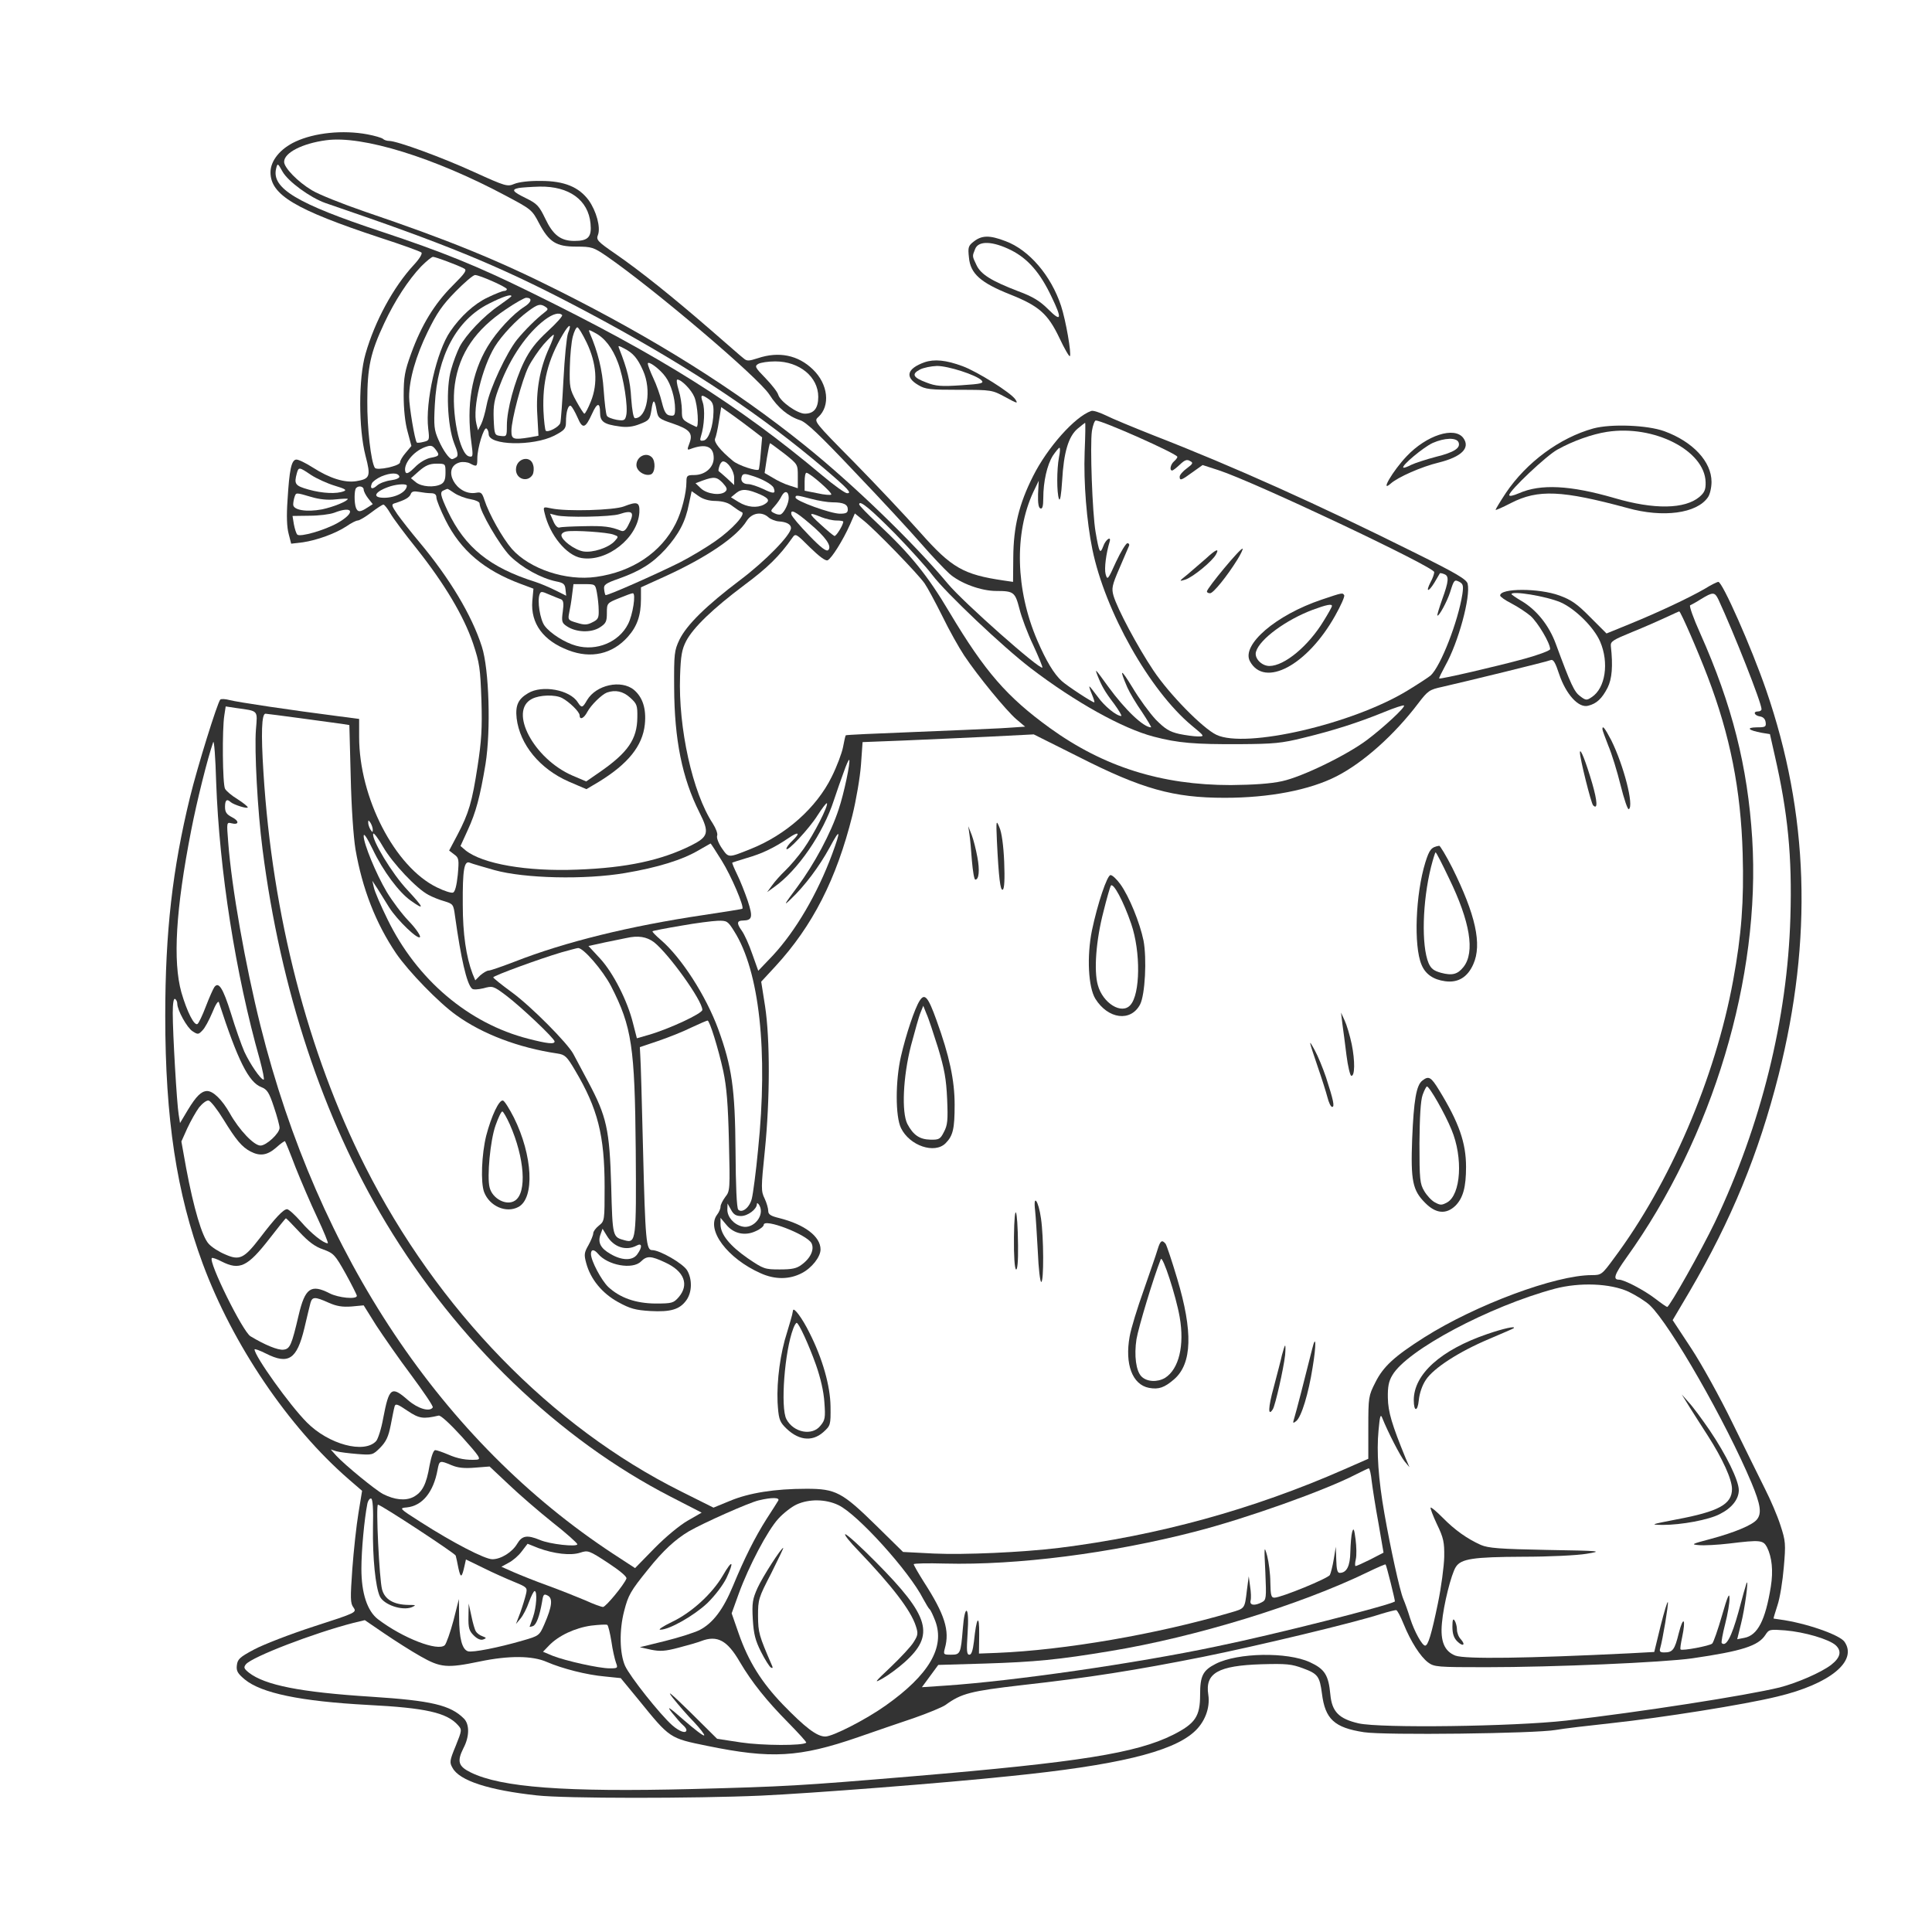 <?xml version="1.0" ?><!DOCTYPE svg  PUBLIC '-//W3C//DTD SVG 20010904//EN'  'http://www.w3.org/TR/2001/REC-SVG-20010904/DTD/svg10.dtd'><svg height="850pt" preserveAspectRatio="xMidYMid meet" version="1.0" viewBox="0 0 850 850" width="850pt" xmlns="http://www.w3.org/2000/svg">
<rect x="0" y="0" width="850" height="850" fill="#333333" stroke="none"/>
<g fill="#ffffff" stroke="none" transform="translate(0,850) scale(0.1,-0.1)">
<path d="M0 4250 l0 -4250 4250 0 4250 0 0 4250 0 4250 -4250 0 -4250 0 0 -4250z m1616 3659 c32 -6 63 -15 69 -20 5 -5 17 -9 27 -9 35 0 232 -72 374 -137 139 -63 146 -65 177 -52 19 8 66 14 117 13 103 0 167 -27 210 -85 34 -48 53 -119 41 -152 -9 -22 -3 -29 77 -84 110 -76 251 -189 417 -333 72 -62 137 -120 147 -127 14 -12 22 -12 62 1 92 31 177 14 242 -49 68 -65 78 -161 24 -210 -20 -18 -19 -20 158 -199 98 -100 229 -239 291 -309 138 -156 190 -185 367 -211 l41 -6 1 108 c1 134 25 234 87 357 63 126 184 262 256 287 8 3 36 -6 63 -19 27 -14 122 -53 210 -88 355 -138 730 -307 1149 -516 186 -92 229 -118 234 -137 14 -57 -41 -259 -98 -360 -16 -30 -29 -55 -27 -57 5 -4 252 53 376 87 62 17 112 36 112 42 0 27 -54 117 -86 146 -19 16 -57 41 -84 55 -28 14 -50 30 -50 35 0 33 171 33 261 0 52 -19 78 -37 135 -95 l72 -72 103 42 c125 51 261 115 330 155 27 17 54 30 59 30 18 0 145 -287 210 -475 188 -545 206 -1096 55 -1695 -88 -347 -208 -638 -391 -951 l-75 -127 81 -123 c45 -68 127 -216 182 -329 55 -113 120 -243 143 -290 24 -47 55 -119 68 -160 23 -70 24 -82 15 -185 -5 -60 -17 -136 -28 -168 -10 -31 -18 -57 -17 -58 1 0 13 -2 27 -4 113 -15 263 -67 285 -98 59 -85 -64 -186 -295 -241 -146 -36 -508 -93 -729 -117 -102 -11 -213 -24 -246 -30 -90 -16 -753 -24 -844 -10 -131 20 -171 58 -185 170 -10 76 -18 87 -83 111 -51 19 -73 21 -183 18 -191 -6 -249 -39 -234 -134 9 -59 -16 -123 -64 -165 -99 -88 -343 -146 -807 -193 -294 -31 -878 -76 -1097 -86 -295 -13 -864 -13 -986 1 -212 23 -341 65 -371 121 -14 24 -13 32 14 97 28 70 28 71 9 92 -49 54 -141 75 -395 88 -298 16 -469 52 -542 112 -31 26 -38 37 -35 62 3 27 12 36 76 70 39 21 157 67 262 101 189 61 190 62 175 84 -14 18 -14 41 -5 169 6 81 18 192 27 246 l16 98 -59 51 c-265 230 -510 592 -642 948 -115 311 -165 637 -165 1090 0 371 32 647 109 963 33 135 120 414 133 429 4 4 22 3 41 -2 33 -9 275 -45 478 -71 l92 -12 0 -79 c0 -268 157 -572 342 -662 32 -16 64 -26 71 -23 9 3 16 31 21 78 6 68 5 75 -16 90 l-22 17 36 68 c51 97 65 146 89 302 17 111 21 166 17 292 -5 141 -8 163 -37 250 -41 120 -125 261 -247 415 -53 66 -106 137 -117 157 -12 21 -26 38 -30 38 -5 0 -29 -16 -54 -35 -25 -19 -52 -35 -59 -35 -7 0 -29 -11 -49 -25 -48 -32 -131 -62 -193 -71 l-51 -6 -11 43 c-8 29 -10 79 -5 149 8 134 17 174 37 178 9 2 43 -15 76 -36 72 -46 138 -67 189 -59 61 10 65 21 41 112 -31 120 -31 341 0 448 41 144 123 295 213 392 25 27 38 49 33 54 -5 5 -88 35 -184 66 -372 123 -480 188 -480 287 0 51 43 104 110 135 84 39 208 52 316 32z m2808 -470 c103 -38 200 -151 244 -284 21 -63 47 -213 39 -222 -3 -3 -24 33 -46 80 -51 107 -90 141 -218 192 -128 51 -174 91 -180 162 -5 45 -3 52 22 71 35 27 69 28 139 1z m-189 -550 c65 -24 213 -117 232 -146 13 -20 9 -19 -44 10 -58 31 -59 32 -203 32 -128 0 -149 2 -180 21 -60 35 -50 72 27 100 44 15 95 10 168 -17z m3087 -286 c126 -46 208 -134 208 -223 0 -25 -7 -56 -16 -68 -49 -71 -197 -91 -354 -47 -288 78 -393 83 -512 22 -37 -19 -68 -33 -68 -30 0 3 20 36 45 74 91 135 237 243 385 284 78 21 237 15 312 -12z m-884 -30 c32 -44 -8 -83 -108 -108 -75 -18 -180 -64 -212 -93 -48 -42 10 57 71 121 87 92 210 132 249 80z" id="1"/>
<path d="M1435 7883 c-105 -14 -185 -55 -185 -95 0 -26 60 -88 122 -125 29 -18 134 -60 233 -94 368 -125 582 -212 849 -346 425 -213 778 -434 1086 -682 214 -172 480 -429 630 -609 68 -82 405 -380 416 -369 2 2 -16 46 -40 98 -25 52 -52 124 -61 161 -19 73 -25 78 -102 78 -67 0 -159 34 -206 76 -23 21 -80 81 -125 133 -46 53 -176 194 -290 313 -155 164 -214 220 -241 229 -53 17 -99 55 -136 113 -47 74 -510 467 -719 611 -55 37 -63 40 -130 40 -89 0 -120 19 -165 104 -30 58 -35 61 -144 119 -316 169 -634 267 -792 245z" id="2"/>
<path d="M1215 7759 c-22 -87 91 -155 463 -278 271 -90 421 -151 657 -267 571 -280 910 -493 1283 -806 51 -43 100 -78 109 -78 22 0 7 17 -101 109 -273 232 -570 431 -966 647 -375 203 -593 299 -1035 454 -82 28 -170 59 -194 67 -67 24 -163 94 -188 138 -21 38 -22 38 -28 14z" id="3"/>
<path d="M2283 7673 c-35 -7 -28 -16 31 -45 49 -24 58 -34 85 -90 34 -72 68 -98 128 -98 61 0 77 17 71 77 -10 103 -94 164 -223 162 -38 -1 -80 -4 -92 -6z" id="4"/>
<path d="M1853 7328 c-57 -60 -116 -151 -162 -249 -61 -130 -75 -194 -75 -344 -1 -117 16 -266 33 -293 8 -14 111 8 111 24 0 7 11 26 25 42 l25 30 -17 64 c-11 39 -17 99 -17 158 0 82 5 108 33 185 45 124 102 218 182 298 57 57 65 69 50 76 -26 14 -125 51 -136 51 -6 0 -29 -19 -52 -42z" id="5"/>
<path d="M2004 7217 c-58 -59 -82 -94 -123 -178 -51 -105 -81 -208 -81 -286 0 -40 25 -192 34 -200 2 -2 15 -1 30 3 25 6 26 8 20 58 -14 117 37 341 97 428 45 66 105 121 164 149 33 16 66 29 73 29 6 0 12 3 12 8 -1 9 -120 62 -140 62 -8 0 -47 -33 -86 -73z" id="6"/>
<path d="M2151 7164 c-142 -71 -227 -229 -238 -445 -5 -93 -3 -111 16 -154 21 -48 48 -85 60 -85 3 0 12 4 18 8 10 6 8 21 -9 62 -30 78 -37 245 -13 325 9 33 26 77 37 99 27 52 106 136 174 182 30 21 54 39 54 41 0 10 -36 -1 -99 -33z" id="7"/>
<path d="M2227 7140 c-135 -90 -207 -195 -226 -332 -17 -119 21 -308 63 -316 17 -4 18 1 10 60 -23 165 1 306 71 423 40 67 113 145 163 176 31 20 35 39 7 39 -7 0 -47 -22 -88 -50z" id="8"/>
<path d="M2324 7131 c-52 -38 -116 -106 -147 -156 -56 -92 -99 -269 -81 -340 l7 -28 14 27 c7 14 18 52 24 84 13 71 88 231 134 288 36 44 85 92 120 119 17 13 18 16 5 25 -23 15 -34 12 -76 -19z" id="9"/>
<path d="M2397 7093 c-78 -59 -151 -165 -197 -286 -26 -66 -30 -90 -28 -150 3 -70 4 -72 31 -75 26 -3 27 -2 27 46 0 69 34 194 75 279 26 53 53 88 105 136 38 35 67 67 63 71 -13 13 -41 5 -76 -21z" id="10"/>
<path d="M2476 7028 c-66 -112 -90 -210 -85 -336 2 -44 7 -83 10 -87 10 -9 58 16 64 34 3 9 9 95 14 191 5 96 14 188 20 204 18 45 5 42 -23 -6z" id="11"/>
<path d="M2520 7019 c-6 -23 -12 -83 -13 -134 -2 -87 0 -98 28 -149 17 -31 33 -56 36 -56 4 0 17 25 29 55 31 78 25 166 -19 258 -18 37 -36 67 -41 67 -5 0 -14 -18 -20 -41z" id="12"/>
<path d="M2595 7034 c35 -81 55 -160 61 -251 4 -56 10 -106 14 -112 3 -7 23 -14 43 -18 32 -5 37 -3 42 19 9 36 -11 166 -36 232 -24 65 -59 110 -102 132 -28 15 -29 15 -22 -2z" id="13"/>
<path d="M2391 6984 c-22 -26 -52 -70 -66 -98 -29 -59 -75 -233 -75 -282 0 -37 8 -40 82 -28 l37 7 -5 91 c-7 105 11 205 51 293 14 31 24 58 21 60 -2 2 -22 -17 -45 -43z" id="14"/>
<path d="M2725 6964 c34 -86 48 -141 52 -216 4 -55 10 -88 17 -88 53 1 74 124 35 210 -24 54 -44 77 -83 97 -27 14 -28 14 -21 -3z" id="15"/>
<path d="M2850 6900 c0 -6 11 -35 24 -63 14 -29 31 -77 38 -107 11 -44 19 -56 36 -58 19 -3 22 1 22 30 0 46 -18 108 -42 140 -23 33 -78 74 -78 58z" id="16"/>
<path d="M3336 6899 c-17 -10 -14 -16 32 -63 27 -28 53 -61 56 -73 9 -30 84 -83 117 -83 40 0 59 24 59 74 0 88 -83 156 -189 156 -31 0 -64 -5 -75 -11z" id="17"/>
<path d="M2986 6783 c8 -25 14 -65 14 -88 0 -42 0 -43 63 -73 13 -7 7 95 -8 131 -13 32 -57 77 -75 77 -5 0 -2 -21 6 -47z" id="18"/>
<path d="M3092 6729 c10 -30 7 -101 -8 -148 -6 -19 -4 -22 12 -19 22 4 42 63 43 125 1 32 -4 45 -21 57 -33 23 -38 20 -26 -15z" id="19"/>
<path d="M2866 6696 c-7 -42 -10 -46 -52 -62 -30 -12 -58 -15 -89 -10 -68 9 -85 21 -85 61 0 46 -13 44 -35 -5 -30 -66 -42 -69 -64 -17 -11 25 -24 47 -29 51 -12 7 -22 -26 -22 -71 0 -29 -6 -36 -52 -60 -94 -47 -288 -43 -288 7 0 10 -4 21 -10 25 -11 7 -40 -86 -40 -132 0 -36 -2 -38 -32 -22 -11 6 -31 8 -44 5 -85 -22 -17 -150 71 -134 21 4 26 0 36 -31 20 -62 80 -169 121 -216 78 -88 238 -142 371 -123 158 22 286 107 350 235 26 51 47 134 47 183 0 27 3 30 34 30 48 0 86 33 86 75 0 52 -36 65 -104 39 -13 -5 -13 -1 -3 25 17 45 2 62 -74 88 -60 20 -64 24 -70 57 -9 52 -16 53 -23 2z m2 -208 c17 -17 15 -67 -4 -75 -26 -10 -64 14 -64 41 0 37 43 59 68 34z m-522 -35 c4 -14 2 -33 -3 -42 -22 -35 -73 -19 -73 23 0 50 65 66 76 19z m467 -207 c-7 -113 -143 -220 -255 -201 -66 11 -140 102 -162 198 -7 28 -6 28 31 20 67 -14 274 -8 318 9 59 23 70 19 68 -26z" id="20"/>
<path d="M2725 6238 c-36 -12 -239 -16 -278 -5 l-27 7 14 -32 c8 -20 19 -31 27 -29 8 3 57 5 109 6 88 2 117 -2 162 -20 12 -5 21 2 32 24 30 57 21 69 -39 49z" id="21"/>
<path d="M2493 6162 c-13 -2 -23 -9 -23 -17 0 -21 57 -64 96 -71 41 -7 112 16 139 46 17 19 17 20 -6 28 -26 10 -170 20 -206 14z" id="22"/>
<path d="M3163 6647 c-5 -34 -13 -69 -17 -77 -6 -15 22 -51 79 -98 24 -20 104 -46 113 -38 2 2 6 35 9 73 l6 69 -39 30 c-22 17 -62 47 -90 67 l-51 36 -10 -62z" id="23"/>
<path d="M4804 6604 c-9 -62 2 -363 16 -444 16 -93 20 -100 34 -63 10 29 36 47 28 20 -16 -53 -24 -118 -18 -142 8 -29 10 -27 46 53 21 45 44 82 50 82 7 0 10 -6 7 -12 -3 -7 -22 -51 -42 -98 -33 -76 -35 -89 -26 -121 17 -58 106 -225 175 -328 70 -105 217 -255 278 -284 129 -61 597 47 839 194 46 28 92 58 103 67 44 40 121 237 140 359 5 36 3 44 -13 53 -22 11 -24 10 -41 -45 -13 -41 -50 -109 -56 -103 -2 2 8 34 21 71 29 80 31 103 9 111 -9 4 -18 5 -19 4 -1 -2 -12 -20 -24 -41 -27 -44 -40 -43 -17 2 9 16 16 36 16 44 0 23 -794 398 -948 448 l-71 23 -45 -32 c-49 -36 -56 -38 -56 -19 0 7 14 24 31 36 28 21 30 25 14 33 -13 8 -23 4 -44 -16 -15 -14 -30 -26 -34 -26 -13 0 -7 27 8 40 8 7 15 16 15 20 0 13 -330 160 -359 160 -5 0 -13 -21 -17 -46z m640 -566 c-46 -74 -106 -148 -120 -148 -8 0 -14 3 -14 8 0 14 150 195 157 188 2 -2 -8 -24 -23 -48z m-94 23 c-15 -29 -101 -100 -135 -111 -29 -9 -29 -8 10 23 21 18 57 49 80 69 44 41 61 48 45 19z m564 -180 c3 -5 -15 -46 -40 -90 -122 -218 -311 -319 -375 -200 -38 72 114 203 316 271 92 31 92 31 99 19z" id="24"/>
<path d="M5775 5817 c-117 -44 -233 -129 -249 -184 -9 -28 24 -63 59 -63 66 0 172 88 239 199 20 32 36 61 36 65 0 10 -23 6 -85 -17z" id="25"/>
<path d="M4741 6614 c-40 -34 -61 -103 -68 -229 -4 -63 -9 -92 -14 -80 -10 27 -10 129 0 183 5 23 6 42 2 42 -3 0 -16 -16 -29 -35 -25 -40 -42 -113 -42 -187 0 -35 -4 -48 -12 -45 -9 2 -12 23 -11 63 l3 59 -24 -50 c-84 -181 -78 -429 17 -651 40 -93 74 -149 108 -180 24 -22 134 -94 143 -94 3 0 -2 16 -10 35 -8 19 -13 35 -11 35 2 0 18 -21 37 -46 29 -41 82 -84 103 -84 4 0 -10 24 -31 53 -42 55 -55 79 -73 124 -13 34 -12 33 46 -47 75 -103 156 -180 189 -180 3 0 -15 30 -40 68 -26 37 -54 85 -64 107 -37 86 -30 86 22 1 29 -49 76 -113 103 -142 42 -42 60 -53 103 -63 29 -6 66 -11 83 -11 30 0 29 1 -28 48 -185 154 -381 502 -437 775 -25 122 -39 293 -34 428 3 71 4 129 2 129 -1 0 -16 -12 -33 -26z" id="26"/>
<path d="M3374 6485 l-10 -66 36 -21 c19 -12 52 -28 73 -34 l37 -12 0 53 c0 52 0 52 -59 99 -33 25 -61 46 -63 46 -2 0 -8 -29 -14 -65z" id="27"/>
<path d="M1870 6533 c-54 -20 -98 -78 -86 -110 4 -10 16 -4 41 21 20 21 49 38 70 42 38 7 41 11 21 37 -14 18 -21 19 -46 10z" id="28"/>
<path d="M3165 6449 c-4 -11 -5 -21 -3 -22 2 -1 18 -15 36 -31 l32 -30 0 32 c0 30 -28 72 -49 72 -5 0 -13 -9 -16 -21z" id="29"/>
<path d="M1844 6428 l-36 -32 22 -18 c25 -20 81 -24 111 -8 14 8 19 21 19 50 0 40 0 40 -40 40 -30 0 -48 -8 -76 -32z" id="30"/>
<path d="M1306 6418 c-13 -48 -8 -55 52 -72 61 -17 124 -20 155 -7 14 5 4 11 -40 24 -33 10 -79 31 -104 47 -53 36 -55 36 -63 8z" id="31"/>
<path d="M1678 6404 c-20 -9 -39 -23 -42 -31 -10 -24 2 -28 23 -9 11 10 38 20 61 23 23 3 39 10 37 17 -6 17 -38 17 -79 0z" id="32"/>
<path d="M3264 6405 c-8 -20 4 -35 28 -35 12 0 41 -10 65 -21 47 -23 57 -22 47 4 -6 16 -55 43 -106 57 -22 7 -30 5 -34 -5z" id="33"/>
<path d="M3540 6381 l0 -40 56 -11 c30 -7 58 -9 61 -6 7 7 -93 95 -109 96 -5 0 -8 -18 -8 -39z" id="34"/>
<path d="M3092 6386 l-32 -12 24 -23 c27 -25 88 -33 108 -13 9 9 6 17 -12 37 -26 27 -38 29 -88 11z" id="35"/>
<path d="M1719 6361 c-69 -22 -87 -51 -29 -51 51 0 99 26 100 53 0 9 -37 8 -71 -2z" id="36"/>
<path d="M1567 6353 c-9 -8 -9 -66 -1 -87 8 -20 18 -20 49 0 l25 16 -20 25 c-11 14 -20 32 -20 39 0 14 -22 19 -33 7z" id="37"/>
<path d="M1953 6343 c-19 -7 -16 -21 17 -92 76 -160 185 -248 385 -311 22 -7 62 -24 88 -37 l48 -24 -3 28 c-2 23 -9 29 -41 35 -67 14 -150 60 -203 112 -46 47 -134 198 -134 231 0 7 -18 15 -41 19 -23 4 -54 16 -69 26 -16 11 -30 20 -32 19 -1 0 -9 -3 -15 -6z" id="38"/>
<path d="M3239 6331 l-23 -19 34 -21 c38 -23 80 -27 111 -11 27 15 24 26 -13 43 -59 26 -84 28 -109 8z" id="39"/>
<path d="M1807 6326 c-6 -15 -25 -26 -70 -40 -16 -5 -15 -10 11 -48 17 -24 60 -79 97 -123 133 -159 231 -322 275 -460 32 -99 40 -368 16 -517 -24 -144 -42 -212 -79 -292 l-31 -68 22 -19 c75 -60 270 -94 492 -85 218 8 370 41 502 107 75 38 80 56 35 145 -76 151 -110 320 -111 549 -1 150 1 163 23 210 32 66 119 151 266 262 112 84 225 200 225 230 0 16 -20 27 -53 29 -15 1 -36 9 -46 18 -30 27 -73 20 -96 -16 -44 -71 -176 -160 -357 -243 l-108 -49 0 -51 c0 -73 -17 -121 -58 -167 -68 -76 -162 -97 -261 -59 -111 42 -167 118 -159 217 l5 54 -56 21 c-161 60 -264 147 -331 281 -22 44 -40 89 -40 99 0 13 -7 19 -24 19 -13 0 -37 3 -53 6 -22 4 -32 2 -36 -10z m982 -861 c39 -33 55 -84 48 -152 -10 -95 -74 -174 -203 -253 l-54 -32 -77 33 c-128 56 -216 163 -230 279 -6 56 6 84 50 110 62 38 185 15 219 -40 17 -26 21 -25 41 10 40 67 150 91 206 45z" id="40"/>
<path d="M2670 5453 c-23 -9 -70 -55 -86 -85 -15 -29 -34 -37 -34 -15 0 15 -45 59 -77 76 -31 16 -99 14 -133 -4 -103 -53 8 -263 178 -337 l61 -26 58 40 c126 87 166 146 167 241 1 54 -2 61 -32 88 -31 28 -65 35 -102 22z" id="41"/>
<path d="M3031 6283 c-15 -79 -45 -134 -103 -199 -58 -63 -111 -96 -206 -130 -57 -20 -67 -27 -64 -46 1 -12 4 -24 6 -26 5 -5 213 87 326 143 47 24 117 66 157 94 76 53 137 121 116 128 -7 3 -24 14 -40 26 -18 15 -42 22 -74 23 -30 0 -57 8 -76 22 l-30 21 -12 -56z" id="42"/>
<path d="M3439 6318 c-6 -13 -20 -33 -31 -45 -19 -21 -19 -22 -1 -31 11 -6 24 -8 30 -4 15 10 33 48 33 71 0 30 -17 35 -31 9z" id="43"/>
<path d="M1296 6314 c-3 -9 -6 -24 -6 -34 0 -24 58 -34 127 -21 48 10 113 36 113 46 0 2 -24 1 -53 -2 -35 -4 -73 0 -109 11 -68 20 -65 19 -72 0z" id="44"/>
<path d="M3500 6311 c0 -15 155 -71 195 -71 28 0 35 4 35 19 0 22 -19 31 -68 31 -20 0 -62 7 -92 15 -65 17 -70 18 -70 6z" id="45"/>
<path d="M3780 6281 c0 -5 37 -43 83 -86 141 -132 218 -226 315 -390 156 -261 252 -371 441 -508 237 -171 491 -251 796 -251 100 1 175 6 225 17 89 19 286 115 375 182 73 55 169 144 162 151 -2 3 -42 -10 -88 -29 -113 -46 -222 -81 -354 -113 -96 -24 -132 -27 -280 -28 -200 -1 -272 5 -379 33 -138 36 -347 153 -541 301 -124 95 -374 332 -433 410 -27 36 -101 117 -163 181 -108 109 -159 152 -159 130z" id="46"/>
<path d="M1470 6244 c-19 -7 -68 -13 -109 -13 l-74 -1 6 -37 c4 -20 10 -40 15 -45 12 -12 120 19 177 51 81 46 70 78 -15 45z" id="47"/>
<path d="M3482 6236 c2 -8 36 -49 77 -91 53 -55 77 -73 85 -65 17 17 -11 57 -82 117 -63 54 -86 65 -80 39z" id="48"/>
<path d="M3610 6193 c29 -27 56 -49 61 -51 7 -3 39 48 39 63 0 3 -14 5 -30 5 -17 0 -47 7 -67 15 -58 24 -58 18 -3 -32z" id="49"/>
<path d="M3740 6193 c-31 -70 -82 -151 -99 -158 -9 -4 -37 17 -78 57 -61 61 -63 62 -77 42 -56 -80 -109 -132 -210 -207 -140 -105 -225 -187 -257 -247 -19 -37 -24 -64 -27 -155 -8 -228 55 -513 144 -648 14 -22 23 -46 19 -54 -3 -9 6 -33 21 -55 30 -43 27 -43 127 -3 155 62 289 181 356 317 23 46 45 105 50 131 5 26 10 50 12 52 2 2 132 8 289 14 157 6 333 14 393 17 l107 7 -39 33 c-45 39 -169 190 -229 280 -22 33 -66 111 -96 173 -31 62 -66 127 -78 144 -27 40 -220 239 -270 278 l-37 30 -21 -48z" id="50"/>
<path d="M2517 5883 c-3 -27 -9 -62 -13 -80 -6 -30 -4 -32 34 -43 32 -10 45 -10 68 2 25 12 29 19 28 53 0 22 -4 57 -8 78 -7 37 -7 37 -55 37 l-48 0 -6 -47z" id="51"/>
<path d="M2374 5885 c-11 -28 2 -111 22 -138 25 -34 90 -75 139 -88 90 -25 188 16 228 95 21 40 36 136 21 136 -5 0 -32 -10 -61 -22 -52 -21 -53 -22 -53 -65 0 -38 -4 -46 -32 -64 -39 -24 -103 -21 -143 5 -23 15 -25 21 -19 65 5 36 3 49 -7 54 -8 3 -31 12 -52 21 -34 15 -38 15 -43 1z" id="52"/>
<path d="M6650 5886 c0 -2 20 -16 44 -30 66 -39 121 -107 151 -189 66 -179 81 -211 107 -230 25 -19 29 -19 51 -4 60 39 77 151 37 244 -27 63 -110 145 -174 173 -63 27 -216 52 -216 36z" id="53"/>
<path d="M7485 5865 c-22 -14 -44 -26 -49 -28 -5 -2 14 -57 44 -123 141 -316 209 -587 229 -903 38 -610 -173 -1315 -554 -1845 -52 -73 -60 -96 -32 -96 23 0 112 -47 160 -84 26 -20 49 -36 52 -36 10 0 151 250 210 373 203 427 319 894 332 1342 8 267 -11 459 -69 712 l-21 93 -36 6 c-59 11 -71 23 -23 24 39 0 43 2 40 23 -2 14 -11 23 -25 25 -25 4 -32 22 -8 22 8 0 15 4 15 10 0 28 -121 334 -190 483 -16 33 -24 33 -75 2z" id="54"/>
<path d="M7330 5784 c-30 -14 -98 -44 -150 -65 -83 -34 -95 -41 -93 -61 10 -88 5 -145 -14 -183 -25 -49 -49 -71 -86 -80 -42 -11 -97 50 -127 138 -17 52 -26 67 -37 63 -16 -7 -377 -95 -478 -118 -56 -12 -63 -17 -105 -72 -106 -140 -242 -261 -359 -321 -119 -61 -296 -95 -493 -95 -225 0 -363 38 -646 182 l-194 97 -196 -10 c-109 -5 -278 -13 -377 -17 l-180 -7 -7 -99 c-4 -55 -21 -155 -38 -224 -70 -280 -175 -486 -339 -664 l-62 -67 17 -108 c22 -144 22 -409 -1 -635 -17 -164 -17 -179 -1 -211 9 -19 16 -44 16 -55 0 -15 11 -22 48 -31 112 -28 182 -81 182 -138 0 -33 -39 -82 -82 -104 -55 -29 -119 -29 -181 -1 -147 65 -242 192 -192 258 8 10 15 26 15 35 0 9 10 28 21 43 21 26 21 34 16 244 -4 165 -10 239 -25 310 -22 100 -60 222 -69 222 -3 0 -36 -14 -72 -31 -36 -18 -102 -44 -146 -59 l-80 -27 2 -39 c2 -21 7 -205 12 -409 10 -405 14 -445 40 -445 34 0 136 -59 154 -89 23 -39 22 -96 -3 -131 -29 -41 -69 -53 -159 -48 -65 4 -88 10 -141 39 -71 39 -122 101 -141 172 -10 37 -9 46 10 79 11 20 21 44 21 52 0 8 11 23 25 34 25 20 25 22 25 171 0 225 -30 344 -130 512 -36 61 -44 69 -78 74 -169 25 -329 85 -445 169 -76 54 -209 191 -264 271 -90 133 -149 285 -179 458 -9 55 -18 185 -21 319 l-6 228 -31 5 c-42 6 -330 45 -338 45 -17 0 -20 -85 -9 -258 39 -628 195 -1233 447 -1733 318 -630 819 -1146 1391 -1431 l142 -71 73 30 c84 35 197 53 336 53 129 0 157 -15 306 -161 l119 -117 136 -7 c134 -6 386 5 551 25 433 54 853 169 1253 345 l107 47 0 137 c0 134 1 140 31 199 35 70 83 114 215 198 228 144 578 274 737 274 42 0 45 2 97 73 247 330 446 793 525 1223 37 202 48 347 42 559 -8 280 -55 519 -154 778 -43 113 -119 287 -125 287 -2 0 -28 -12 -58 -26z m-241 -541 c55 -111 101 -290 77 -303 -5 -3 -21 45 -36 105 -15 61 -39 139 -54 174 -14 36 -26 68 -26 73 0 19 11 4 39 -49z m-84 -189 c23 -80 25 -118 4 -97 -9 9 -59 210 -58 233 1 23 26 -41 54 -136z m-2587 -345 c3 -76 1 -118 -6 -123 -11 -7 -18 51 -26 214 -4 92 -3 94 11 60 10 -22 18 -80 21 -151z m-118 20 c11 -58 7 -99 -9 -99 -5 0 -11 37 -15 83 -3 45 -8 98 -11 117 l-5 35 15 -38 c8 -21 19 -65 25 -98z m2089 -46 c103 -207 132 -338 93 -425 -25 -57 -67 -83 -124 -75 -52 7 -87 31 -104 73 -35 83 -26 311 17 450 18 57 26 67 61 73 4 0 30 -43 57 -96z m-1460 -73 c39 -54 86 -170 102 -248 15 -80 7 -238 -15 -281 -41 -78 -141 -65 -197 25 -31 51 -38 186 -15 300 25 119 67 244 82 244 8 0 27 -18 43 -40z m-809 -598 c57 -157 80 -265 80 -372 0 -106 -7 -137 -40 -170 -48 -48 -158 -11 -196 67 -25 51 -25 208 0 316 22 96 61 212 82 244 22 35 37 18 74 -85z m1827 -106 c15 -74 14 -142 -2 -139 -5 1 -15 42 -21 90 -6 48 -14 111 -18 138 l-6 50 16 -35 c9 -19 23 -66 31 -104z m-113 -146 c32 -99 39 -130 27 -130 -6 0 -15 19 -21 43 -6 23 -25 83 -42 132 -42 124 -42 126 -14 75 14 -25 36 -79 50 -120z m498 -57 c87 -142 118 -231 118 -337 0 -89 -13 -136 -46 -170 -41 -40 -87 -36 -134 12 -55 55 -64 97 -57 282 7 168 18 236 45 256 28 22 38 16 74 -43z m-4071 -120 c83 -167 92 -354 20 -393 -54 -29 -127 3 -151 65 -16 43 -11 166 9 248 23 88 57 160 74 155 7 -2 28 -36 48 -75z m2319 -444 c12 -82 13 -279 1 -279 -5 0 -12 60 -15 133 -4 72 -9 155 -12 182 -9 76 15 43 26 -36z m-101 -117 c1 -73 -3 -111 -9 -107 -6 4 -10 61 -9 143 2 163 16 134 18 -36z m649 6 c5 -7 28 -76 51 -153 70 -233 66 -374 -13 -443 -43 -37 -68 -46 -111 -38 -73 14 -107 104 -85 226 6 35 34 126 62 204 27 78 55 158 61 179 12 39 19 44 35 25z m-1567 -391 c58 -114 92 -235 93 -325 1 -82 0 -84 -32 -113 -51 -45 -114 -36 -172 26 -21 23 -25 38 -29 106 -4 95 12 216 42 308 11 36 21 71 22 76 1 6 3 15 4 20 3 16 41 -35 72 -98z m2214 -153 c-18 -115 -49 -217 -72 -236 -15 -12 -16 -10 -9 12 7 22 49 184 79 305 17 70 19 21 2 -81z m-121 54 c-7 -61 -43 -220 -54 -238 -22 -35 -21 7 4 97 14 54 31 117 36 141 6 23 12 42 14 42 2 0 2 -19 0 -42z" id="55"/>
<path d="M6296 4686 c-38 -152 -43 -346 -11 -423 11 -25 23 -34 55 -43 49 -13 73 -7 99 26 51 65 29 199 -64 390 -30 63 -56 114 -59 114 -2 0 -11 -29 -20 -64z" id="56"/>
<path d="M4887 4603 c-3 -5 -18 -56 -32 -113 -33 -126 -43 -261 -25 -324 22 -80 105 -131 143 -88 44 48 46 234 4 357 -34 100 -80 185 -90 168z" id="57"/>
<path d="M4050 4045 c-7 -16 -25 -82 -42 -145 -35 -137 -42 -293 -16 -345 26 -49 54 -68 101 -69 38 -1 44 2 60 34 16 30 18 52 14 145 -4 89 -12 132 -40 225 -20 63 -42 131 -51 150 l-14 35 -12 -30z" id="58"/>
<path d="M6259 3683 c-9 -25 -13 -98 -14 -213 0 -159 2 -178 21 -210 11 -19 32 -42 47 -50 24 -13 30 -13 54 0 60 34 71 196 19 320 -28 69 -97 190 -108 190 -3 0 -12 -17 -19 -37z" id="59"/>
<path d="M2180 3548 c-23 -65 -38 -225 -26 -272 12 -50 75 -83 112 -58 53 35 42 188 -23 335 -14 31 -29 57 -33 57 -5 0 -18 -28 -30 -62z" id="60"/>
<path d="M5107 2960 c-32 -80 -98 -299 -107 -352 -11 -72 -2 -140 22 -164 24 -24 70 -26 104 -6 61 39 86 143 64 268 -16 92 -75 273 -83 254z" id="61"/>
<path d="M3490 2655 c-38 -99 -57 -349 -30 -399 31 -59 114 -75 150 -28 20 24 22 35 17 102 -3 48 -17 108 -37 165 -32 90 -76 185 -85 185 -3 0 -10 -11 -15 -25z" id="62"/>
<path d="M987 5353 c-10 -60 -8 -302 3 -323 5 -10 30 -31 55 -46 25 -16 45 -32 45 -36 0 -8 -61 11 -75 23 -17 16 -25 9 -25 -21 0 -23 7 -33 30 -45 34 -17 32 -36 -2 -27 -21 5 -21 4 -14 -83 15 -200 75 -539 142 -808 253 -1012 800 -1830 1553 -2324 l95 -62 85 87 c50 51 112 102 147 122 l61 35 -136 70 c-492 253 -939 683 -1253 1205 -277 461 -464 1025 -543 1644 -22 169 -36 436 -29 526 7 87 13 81 -87 95 l-46 7 -6 -39z" id="63"/>
<path d="M938 5235 c-25 -72 -72 -260 -97 -389 -68 -348 -81 -575 -43 -712 25 -86 57 -149 71 -139 5 3 22 38 37 78 15 39 32 77 37 84 19 26 38 -4 73 -115 19 -63 46 -139 59 -169 25 -54 72 -123 85 -123 4 0 -4 39 -17 88 -107 378 -178 833 -192 1222 -3 107 -9 186 -13 175z" id="64"/>
<path d="M3712 5103 c-12 -32 -31 -87 -43 -123 -47 -146 -159 -309 -262 -382 l-32 -23 22 30 c12 17 38 46 58 65 20 19 57 62 81 96 44 62 110 191 102 200 -3 2 -21 -22 -41 -53 -36 -58 -137 -166 -137 -147 0 6 11 21 25 34 39 37 29 44 -17 12 -62 -42 -116 -68 -183 -87 -33 -10 -61 -19 -63 -20 -2 -2 8 -25 21 -52 13 -26 34 -79 47 -117 23 -71 20 -85 -21 -86 -27 0 -29 -12 -6 -44 12 -16 33 -63 47 -104 l26 -73 64 67 c101 109 196 271 261 446 40 108 36 117 -11 29 -46 -84 -109 -168 -170 -226 -35 -34 -31 -26 28 53 75 101 148 237 182 342 23 68 53 210 46 217 -2 2 -13 -22 -24 -54z" id="65"/>
<path d="M1620 4880 c0 -8 5 -22 10 -30 9 -13 10 -13 10 0 0 8 -5 22 -10 30 -9 13 -10 13 -10 0z" id="66"/>
<path d="M1600 4822 c0 -34 54 -166 102 -247 23 -38 66 -96 96 -127 30 -31 52 -63 50 -70 -6 -17 -100 73 -136 130 -16 26 -39 63 -51 82 l-23 35 7 -30 c3 -16 30 -79 60 -140 129 -265 357 -458 619 -525 85 -22 116 -25 116 -12 0 13 -148 153 -213 202 -57 43 -60 43 -100 32 -26 -6 -46 -7 -51 -1 -23 22 -48 132 -74 318 -7 52 -8 54 -47 66 -22 6 -54 19 -70 28 -51 26 -158 139 -200 212 -21 37 -41 63 -43 57 -8 -25 83 -176 150 -247 74 -80 78 -92 16 -48 -52 36 -123 131 -169 228 -25 51 -39 72 -39 57z" id="67"/>
<path d="M3075 4760 c-72 -43 -182 -77 -325 -101 -176 -30 -442 -24 -575 13 -49 14 -98 28 -107 32 -26 12 -33 -29 -32 -184 0 -129 15 -230 43 -304 l12 -29 22 22 c13 11 29 21 37 21 8 0 59 18 114 39 222 87 507 157 830 205 92 14 170 26 172 28 9 9 -49 145 -91 212 -26 42 -48 76 -49 75 0 0 -23 -13 -51 -29z" id="68"/>
<path d="M2995 4427 c-66 -11 -122 -22 -124 -24 -3 -2 14 -19 36 -38 91 -78 199 -246 253 -393 60 -165 74 -261 76 -535 1 -153 5 -252 12 -259 17 -17 51 10 60 50 5 20 18 116 27 212 45 435 6 788 -105 963 -28 45 -32 47 -72 46 -24 -1 -97 -10 -163 -22z" id="69"/>
<path d="M2755 4373 c-11 -2 -53 -11 -93 -19 l-73 -16 51 -55 c58 -63 121 -187 145 -285 l17 -66 52 15 c90 26 236 94 236 110 0 41 -148 247 -213 298 -33 24 -69 30 -122 18z" id="70"/>
<path d="M2470 4310 c-95 -28 -300 -103 -300 -110 0 -3 37 -33 81 -65 84 -61 247 -225 272 -273 8 -15 37 -70 65 -122 81 -152 94 -209 101 -458 6 -228 6 -224 60 -239 49 -13 51 -1 48 396 -4 456 -17 544 -109 723 -36 69 -122 169 -145 167 -4 0 -37 -9 -73 -19z" id="71"/>
<path d="M760 4043 c0 -91 18 -398 26 -446 l6 -38 34 57 c37 61 59 83 85 84 27 0 66 -38 100 -98 41 -73 106 -142 135 -142 26 0 84 54 84 78 0 9 -11 51 -25 92 -21 64 -30 77 -55 87 -56 21 -104 118 -187 373 -3 9 -15 -10 -29 -45 -14 -33 -33 -69 -44 -79 -17 -18 -20 -18 -43 -3 -24 15 -67 93 -67 121 0 8 -4 18 -10 21 -6 4 -10 -19 -10 -62z" id="72"/>
<path d="M876 3628 c-14 -19 -37 -60 -52 -92 l-26 -58 21 -117 c33 -176 70 -302 99 -333 13 -15 46 -36 73 -47 63 -28 83 -18 153 73 67 88 103 126 119 126 7 0 35 -25 62 -56 43 -50 98 -94 117 -94 4 0 -17 51 -46 113 -29 61 -72 162 -96 222 -23 61 -44 112 -46 114 -2 2 -19 -10 -39 -28 -39 -34 -71 -39 -113 -17 -38 20 -63 50 -119 141 -27 44 -56 81 -65 83 -9 2 -27 -12 -42 -30z" id="73"/>
<path d="M3330 3203 c0 -23 -40 -53 -70 -53 -22 0 -33 7 -44 28 l-15 27 -1 -27 c0 -32 28 -65 65 -74 50 -13 101 49 76 93 -6 10 -11 12 -11 6z" id="74"/>
<path d="M1186 3051 c-97 -125 -132 -141 -211 -101 -21 11 -41 18 -43 15 -16 -16 136 -324 170 -344 63 -38 121 -62 145 -59 29 3 36 20 67 152 28 119 54 138 136 96 39 -20 120 -28 120 -11 0 4 -22 48 -49 97 -47 84 -53 90 -99 107 -36 12 -65 34 -105 77 -31 33 -57 60 -59 60 -2 0 -34 -40 -72 -89z" id="75"/>
<path d="M3170 3113 c0 -44 42 -95 120 -149 69 -47 75 -49 140 -49 54 0 75 4 97 21 40 29 57 68 43 95 -21 38 -210 111 -210 80 0 -6 -15 -19 -34 -27 -47 -23 -98 -12 -130 27 l-26 31 0 -29z" id="76"/>
<path d="M2642 3069 c-13 -35 0 -61 44 -86 51 -30 98 -30 118 -1 23 32 21 51 -3 38 -47 -25 -101 -7 -131 43 l-19 31 -9 -25z" id="77"/>
<path d="M2600 2983 c0 -30 46 -116 76 -145 52 -48 120 -72 207 -73 74 0 80 2 103 28 47 55 25 114 -60 153 -62 29 -80 30 -106 4 -37 -37 -147 -17 -189 34 -18 21 -31 20 -31 -1z" id="78"/>
<path d="M6840 2830 c-287 -77 -650 -270 -714 -380 -16 -26 -21 -51 -20 -100 1 -62 18 -118 78 -265 l17 -40 -21 25 c-19 23 -74 130 -98 190 -8 21 -11 13 -17 -53 -9 -94 -1 -214 26 -367 26 -148 67 -337 83 -375 7 -16 21 -55 30 -85 19 -59 53 -120 66 -120 13 0 28 50 56 185 15 72 27 164 28 205 1 65 -3 84 -32 144 -18 38 -30 71 -28 73 3 3 26 -17 53 -44 54 -55 108 -93 168 -120 33 -14 81 -18 290 -22 242 -4 248 -5 175 -17 -42 -7 -165 -13 -280 -13 -220 -1 -272 -9 -295 -45 -20 -31 -54 -166 -61 -246 -8 -81 11 -125 59 -144 44 -16 315 -12 764 10 l111 6 28 115 c16 63 30 110 32 104 3 -10 -23 -166 -34 -203 -4 -14 0 -18 18 -18 37 0 46 11 64 85 20 78 32 64 15 -17 -6 -28 -10 -53 -7 -55 7 -7 129 16 139 26 6 6 25 61 43 123 24 84 33 104 33 77 1 -20 -8 -71 -19 -114 -11 -43 -18 -81 -15 -84 19 -18 43 27 73 135 17 65 34 124 36 129 11 24 -8 -116 -24 -178 l-17 -69 31 6 c59 11 93 77 117 226 11 69 5 129 -17 173 -17 31 -28 33 -167 16 -51 -6 -110 -9 -132 -7 -37 3 -33 5 50 27 105 28 184 61 204 85 23 27 17 66 -23 162 -113 269 -357 695 -447 781 -19 18 -61 44 -94 60 -81 37 -215 42 -325 13z m-181 -174 c-2 -2 -52 -23 -110 -48 -130 -55 -242 -127 -276 -179 -16 -24 -28 -59 -31 -90 -5 -51 -22 -51 -22 1 0 114 119 221 324 291 70 24 128 37 115 25z m863 -449 c73 -108 128 -221 128 -263 0 -40 -31 -79 -83 -105 -49 -26 -170 -48 -252 -48 -57 1 -53 2 60 24 187 35 245 67 245 134 0 43 -42 134 -106 234 -26 40 -62 97 -81 127 l-34 55 31 -35 c18 -19 59 -75 92 -123z m-1112 -876 c0 -14 7 -33 17 -43 23 -26 9 -34 -16 -9 -15 15 -21 34 -21 64 0 31 3 38 10 27 5 -8 10 -26 10 -39z" id="79"/>
<path d="M1366 2768 c-3 -13 -16 -63 -27 -112 -33 -137 -70 -161 -169 -111 -28 14 -50 22 -50 18 0 -29 155 -246 230 -321 96 -97 253 -139 305 -82 8 9 23 55 31 101 26 135 36 143 109 79 44 -38 96 -53 109 -32 3 5 -40 68 -94 141 -55 73 -124 173 -155 220 l-55 88 -53 -5 c-41 -3 -66 1 -102 17 -60 27 -71 26 -79 -1z" id="80"/>
<path d="M1736 2312 c-3 -10 -10 -46 -17 -82 -10 -51 -20 -72 -46 -99 -33 -33 -35 -33 -101 -28 -37 3 -78 8 -92 12 l-25 8 25 -28 c38 -41 171 -150 205 -168 51 -26 99 -31 134 -13 39 21 57 55 71 139 8 41 17 67 25 67 7 0 32 -9 56 -19 43 -19 81 -26 127 -23 20 2 12 14 -65 100 -52 57 -94 96 -103 94 -69 -16 -86 -13 -137 21 -44 30 -53 33 -57 19z" id="81"/>
<path d="M1925 2033 c-18 -98 -67 -158 -135 -165 -35 -3 -34 -4 60 -64 142 -91 283 -164 316 -164 38 0 88 31 110 69 21 35 43 39 99 16 43 -19 165 -32 165 -19 0 5 -49 49 -109 96 -60 48 -147 123 -193 167 l-84 79 -64 -5 c-47 -4 -76 -1 -104 11 -52 22 -53 21 -61 -21z" id="82"/>
<path d="M5965 2013 c-135 -70 -480 -193 -705 -251 -371 -96 -784 -149 -1103 -141 -75 2 -137 1 -137 -3 0 -4 20 -39 44 -77 93 -144 115 -215 93 -293 -7 -27 -6 -28 27 -28 41 0 43 4 52 114 4 53 11 83 17 79 6 -4 8 -41 4 -99 -5 -77 -4 -94 8 -94 9 0 15 18 20 58 11 108 24 125 23 32 l-1 -85 79 3 c297 12 703 82 1027 177 65 19 63 16 73 100 l8 60 6 -45 c4 -24 5 -53 2 -62 -5 -21 18 -24 50 -7 19 10 20 17 15 132 -6 115 -5 119 8 72 7 -27 14 -80 14 -117 1 -58 4 -68 19 -67 30 1 236 85 243 100 4 8 12 39 17 69 l9 55 2 -57 c1 -43 5 -58 15 -58 31 0 46 30 47 93 1 34 4 73 8 87 6 20 9 14 15 -33 4 -31 5 -71 1 -87 -4 -17 -4 -30 -1 -30 4 0 33 13 65 29 l58 30 -22 128 c-13 70 -26 154 -30 186 -3 31 -9 57 -13 57 -4 -1 -29 -13 -57 -27z" id="83"/>
<path d="M1616 1883 c-13 -66 -26 -204 -26 -285 0 -108 26 -186 73 -222 109 -83 264 -143 294 -114 7 8 24 56 38 108 l24 95 1 -81 c0 -91 13 -141 39 -149 21 -6 133 16 240 47 73 21 74 22 96 72 34 78 38 114 15 126 -17 9 -20 6 -25 -27 -11 -63 -25 -101 -40 -107 -8 -3 -15 -4 -15 -3 0 1 7 20 15 42 15 43 20 115 7 115 -4 0 -15 -22 -25 -49 -9 -27 -26 -59 -37 -72 l-20 -24 19 50 c10 28 21 64 25 81 7 29 5 31 -51 54 -32 13 -93 40 -135 61 l-78 38 -6 -27 c-12 -54 -17 -57 -27 -12 -5 25 -10 50 -12 56 -3 10 -329 224 -342 224 -10 0 6 -330 18 -373 12 -44 51 -67 116 -68 34 0 35 -1 15 -10 -43 -17 -124 11 -141 48 -19 42 -32 170 -30 302 2 82 -1 126 -8 128 -6 2 -14 -9 -17 -24z m478 -561 c4 -7 17 -17 29 -21 18 -7 18 -8 3 -14 -11 -4 -26 2 -42 18 -20 20 -24 33 -23 82 l1 58 12 -55 c6 -30 15 -61 20 -68z" id="84"/>
<path d="M3338 1899 c-43 -10 -243 -99 -307 -136 -59 -35 -113 -84 -180 -168 -77 -95 -87 -113 -105 -183 -22 -84 -20 -186 4 -241 22 -48 154 -214 207 -261 33 -29 63 -39 63 -21 0 5 -7 14 -15 21 -9 7 -30 32 -48 54 -26 33 -16 28 52 -32 46 -40 86 -71 89 -67 3 3 -17 29 -44 58 -28 28 -70 77 -94 107 -30 39 -8 20 76 -62 l119 -118 105 -16 c94 -14 273 -15 287 -1 2 3 -34 42 -79 88 -94 95 -160 177 -213 267 -55 95 -99 119 -170 92 -15 -6 -60 -19 -99 -29 -60 -16 -82 -17 -122 -9 l-49 11 110 27 c61 15 129 37 152 48 60 31 105 91 148 195 50 121 96 213 148 295 24 37 47 73 51 80 8 14 -28 15 -86 1z m-142 -342 c-16 -32 -50 -77 -85 -111 -59 -55 -166 -116 -206 -116 -11 0 12 15 51 34 87 41 178 125 224 204 42 73 52 66 16 -11z" id="85"/>
<path d="M3505 1881 c-22 -10 -58 -38 -80 -62 -48 -52 -131 -210 -175 -331 l-31 -86 31 -89 c43 -123 100 -214 194 -312 99 -102 150 -141 187 -141 33 0 179 75 265 136 191 135 262 256 219 372 -10 26 -21 49 -25 52 -4 3 -16 23 -28 45 -61 121 -289 373 -373 413 -56 27 -129 28 -184 3z m349 -254 c237 -239 260 -320 126 -440 -28 -25 -71 -57 -96 -71 -41 -23 -38 -19 35 50 44 42 90 91 101 110 19 30 20 38 9 71 -22 68 -103 174 -253 331 -38 39 -64 72 -57 72 7 0 68 -55 135 -123z m-461 -49 c-56 -108 -58 -115 -58 -188 1 -73 3 -83 62 -219 4 -9 2 -12 -6 -7 -6 4 -26 35 -43 69 -25 50 -32 77 -36 143 -4 72 -1 89 21 138 23 50 104 176 113 176 2 0 -22 -50 -53 -112z" id="86"/>
<path d="M2295 1674 c-14 -19 -40 -41 -58 -50 l-31 -17 54 -24 c30 -13 97 -40 150 -59 52 -19 125 -48 163 -64 37 -17 73 -30 80 -30 12 0 93 98 103 125 3 8 -28 34 -81 69 -84 55 -88 56 -122 45 -42 -14 -116 -5 -184 20 l-48 19 -26 -34z" id="87"/>
<path d="M6019 1584 c-301 -146 -762 -287 -1134 -348 -228 -38 -331 -48 -553 -55 l-204 -6 -36 -49 -36 -49 104 7 c298 20 839 98 1190 172 259 53 758 180 787 198 2 2 -37 160 -41 163 -1 2 -36 -13 -77 -33z" id="88"/>
<path d="M6075 1399 c-120 -39 -546 -141 -785 -189 -292 -58 -498 -91 -795 -124 -224 -26 -265 -36 -335 -87 -14 -10 -77 -36 -140 -58 -63 -21 -173 -59 -245 -84 -258 -89 -382 -96 -664 -38 -166 34 -163 32 -301 202 l-79 96 -68 7 c-82 7 -190 35 -257 64 -63 28 -167 29 -296 2 -144 -30 -172 -27 -260 23 -41 23 -113 69 -160 101 l-85 58 -50 -12 c-175 -45 -445 -149 -473 -182 -11 -14 -9 -19 13 -37 71 -55 225 -86 540 -106 264 -17 347 -37 406 -96 25 -25 25 -79 -2 -130 -29 -58 -23 -80 32 -107 134 -66 414 -87 974 -73 414 11 469 14 970 56 736 62 984 102 1145 182 99 50 120 81 120 177 0 83 12 107 69 136 97 49 314 53 414 7 65 -30 82 -56 90 -142 7 -76 38 -107 124 -127 97 -22 681 -14 913 12 328 38 792 110 940 146 77 20 181 65 226 99 41 32 48 60 21 86 -29 27 -138 59 -223 66 -67 5 -71 5 -87 -20 -31 -48 -102 -71 -322 -103 -126 -18 -609 -39 -907 -39 -214 0 -228 1 -255 21 -34 26 -76 91 -108 170 -13 32 -27 59 -32 60 -4 1 -35 -7 -68 -17z" id="89"/>
<path d="M2601 1348 c-71 -10 -144 -44 -186 -88 l-26 -27 43 -18 c56 -22 203 -55 250 -55 36 0 37 1 28 25 -5 14 -15 56 -20 93 -6 37 -14 70 -18 73 -4 3 -36 1 -71 -3z" id="90"/>
<path d="M4290 7404 c-13 -32 -13 -30 6 -70 19 -41 66 -70 183 -115 65 -24 96 -43 133 -80 58 -58 62 -43 14 56 -50 106 -104 167 -177 204 -82 41 -145 43 -159 5z" id="91"/>
<path d="M4047 6874 c-38 -20 -30 -35 29 -57 41 -16 65 -18 153 -12 91 6 101 9 89 22 -25 24 -146 63 -196 63 -26 -1 -60 -8 -75 -16z" id="92"/>
<path d="M7070 6600 c-65 -10 -150 -40 -218 -78 -48 -26 -212 -181 -212 -200 0 -7 17 -3 43 8 95 42 226 35 419 -21 176 -52 311 -49 375 5 22 19 28 32 27 65 -4 139 -227 253 -434 221z" id="93"/>
<path d="M6303 6551 c-41 -19 -138 -100 -129 -108 2 -3 18 3 35 12 17 8 66 24 108 35 81 20 110 39 100 64 -9 22 -62 20 -114 -3z" id="94"/>
</g>
</svg>